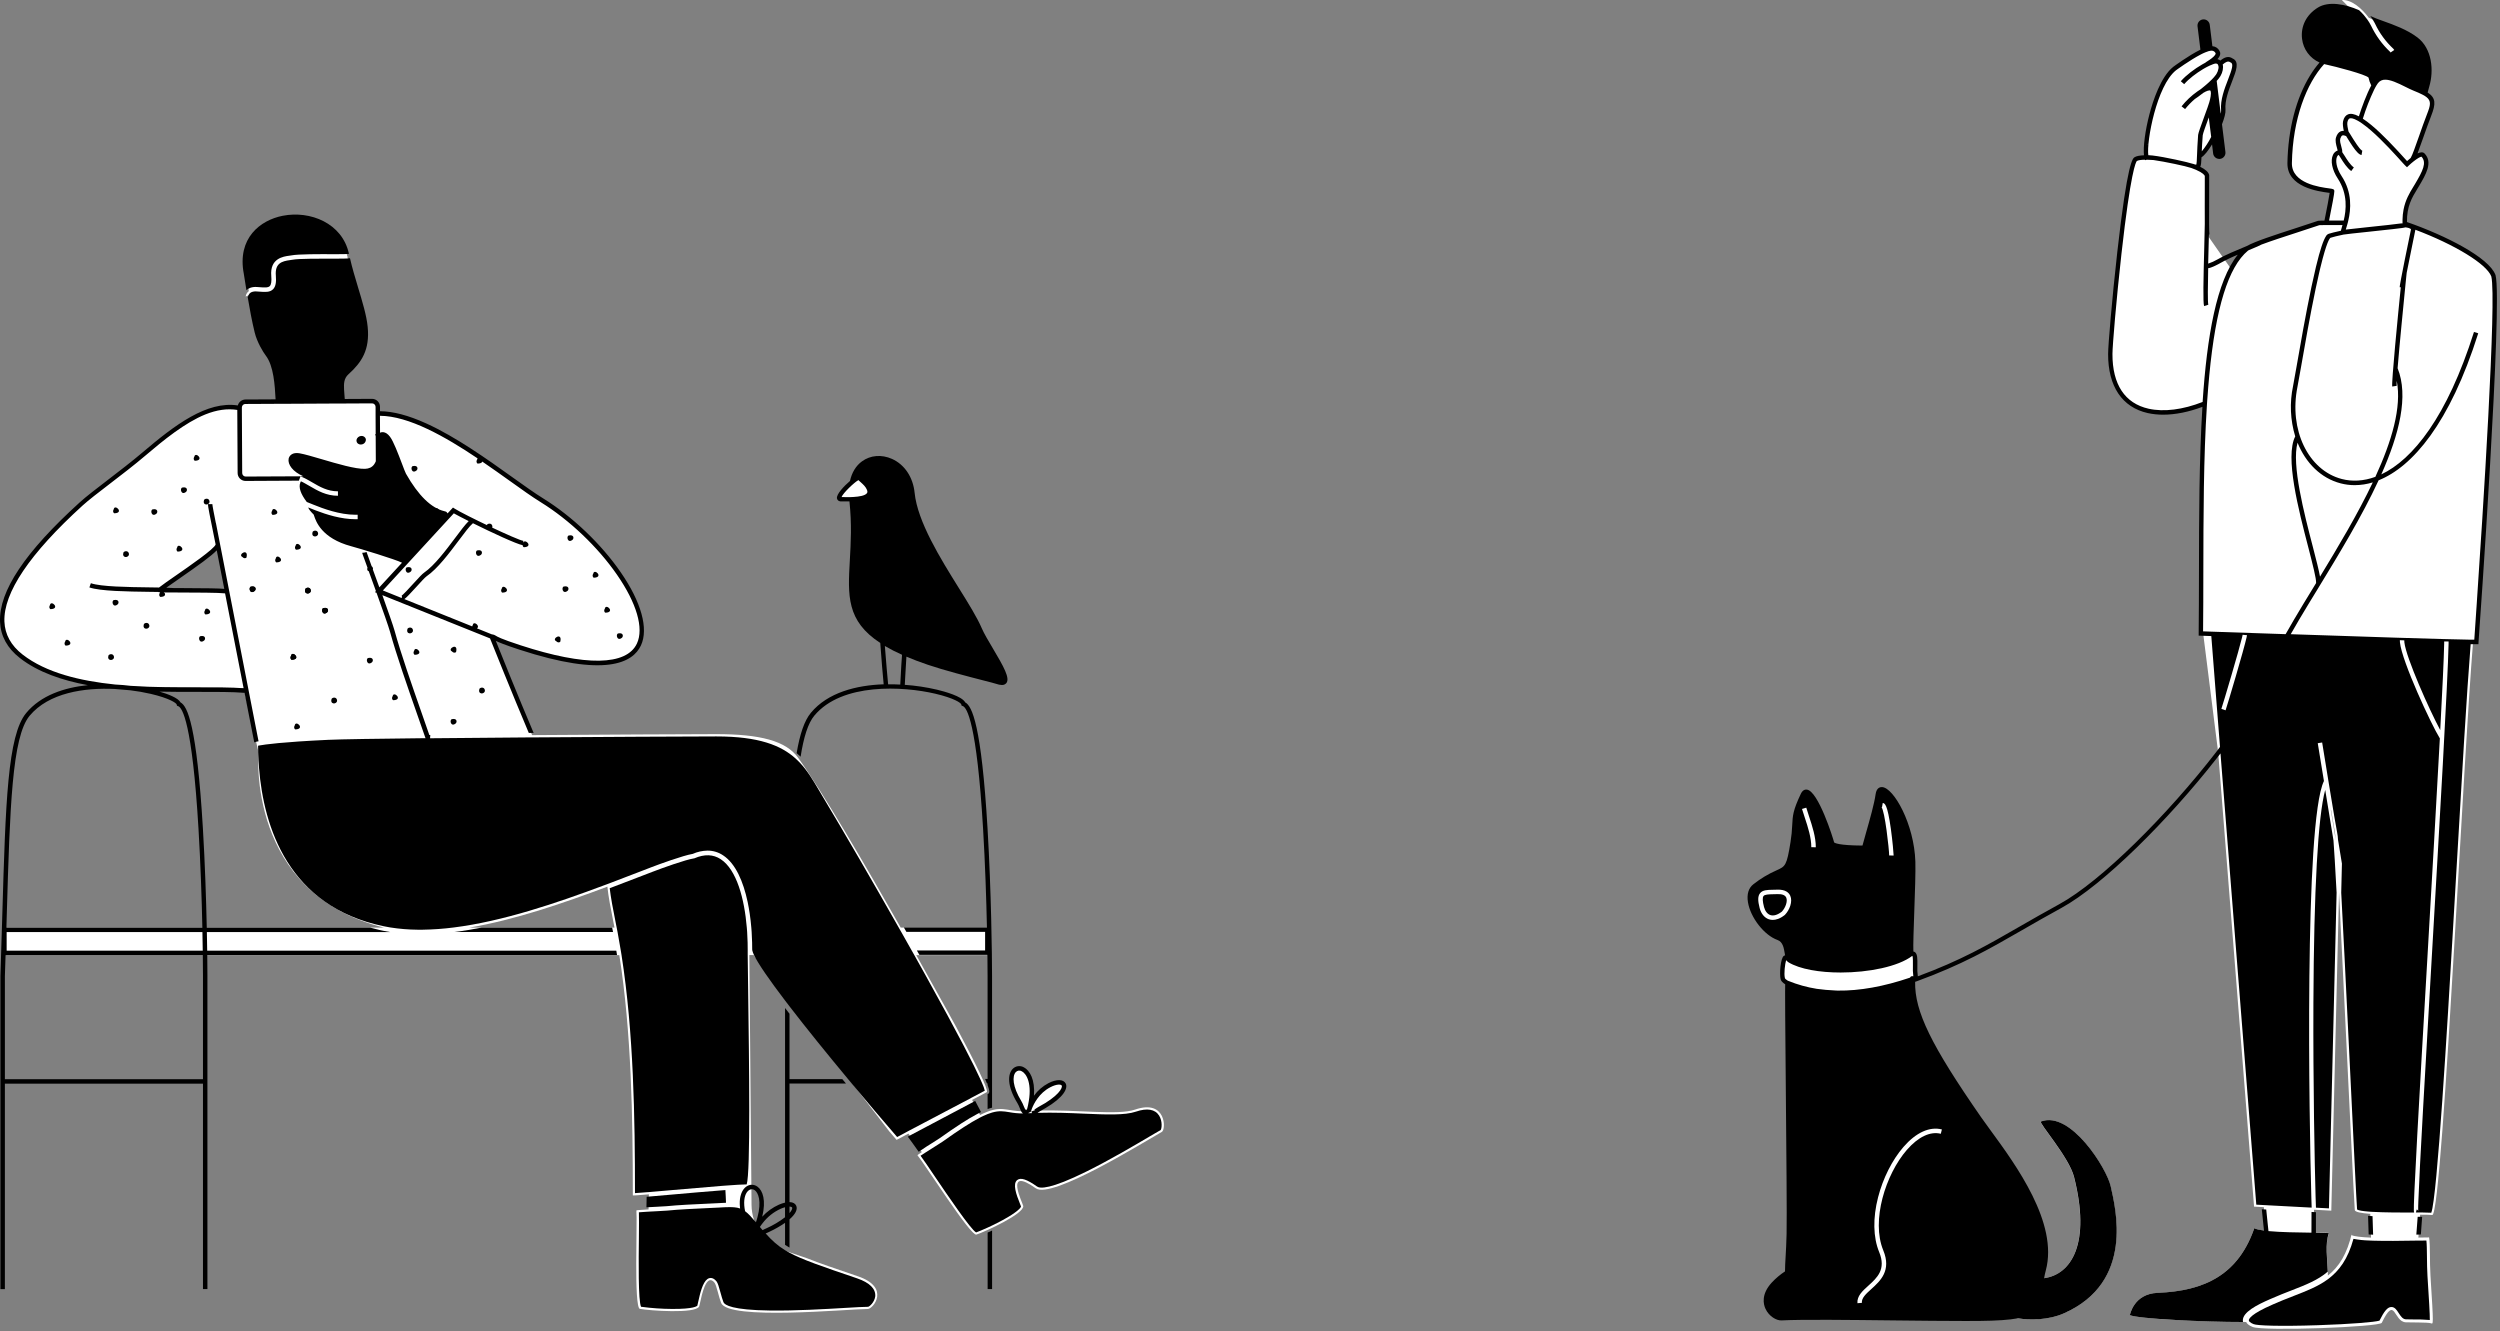 <svg width="355" height="189" viewBox="0 0 355 189" fill="none" xmlns="http://www.w3.org/2000/svg">
<rect x="0" y="0" width="355" height="189" fill="#808080" stroke="none"/>
<g clip-path="url(#clip0_924_10)">
<path d="M312.542 87.514C312.6 77.91 312.459 66.85 313.084 57.297C306.532 59.921 299.634 58.884 299.662 50.261C299.669 47.791 301.929 23.363 303.279 22.589C303.567 22.426 304.117 22.355 304.821 22.359C304.306 20.652 305.902 12.068 308.796 9.738C308.814 9.724 311.005 8.109 312.667 7.304L312.801 7.241L312.364 3.69C312.347 3.544 312.39 3.397 312.481 3.282C312.571 3.166 312.703 3.091 312.85 3.073C312.996 3.056 313.142 3.098 313.257 3.189C313.372 3.279 313.448 3.412 313.467 3.557L313.876 6.888C314.075 6.85 314.283 6.877 314.466 6.967C314.649 7.057 314.798 7.203 314.89 7.385C315.129 7.786 314.593 8.288 314.094 8.651L314.115 8.827C314.716 8.575 315.085 8.726 315.248 9.063C315.823 8.515 316.373 8.222 316.87 8.586C318.338 9.177 315.447 12.682 315.7 15.623C315.734 16.029 315.526 16.769 315.193 17.607L315.688 21.631C315.705 21.777 315.663 21.924 315.572 22.039C315.481 22.155 315.349 22.23 315.203 22.248C315.056 22.264 314.91 22.222 314.795 22.131C314.679 22.04 314.603 21.908 314.585 21.762L314.312 19.515C313.607 20.842 312.8 22.001 312.307 22.148V22.095C312.243 23.82 312.228 23.886 311.293 23.559H311.282C312.441 23.976 313.289 24.459 313.396 24.948C313.405 24.988 313.371 28.714 313.385 31.211C313.385 31.323 313.385 31.519 313.385 31.797C313.385 32.58 313.406 33.168 313.432 33.353L315.786 36.732C316.76 36.245 318.114 35.685 319.201 35.236C319.778 34.931 320.376 34.669 320.991 34.451C323.26 33.596 326.774 32.535 329.275 31.672C329.299 31.665 329.698 31.657 330.338 31.652C330.772 29.503 331.159 27.507 331.159 27.158C331.159 27.013 325.059 26.954 325.131 23.165C325.258 16.526 327.335 11.512 329.922 8.767C326.743 7.777 326.034 3.344 329.305 1.345C330.519 0.602 332.281 0.808 333.879 1.357L332.547 0.005C333.907 -0.089 335.421 1.221 336.364 2.523C337.972 3.312 340.909 3.94 343.06 5.557C345.014 7.011 345.322 9.935 344.649 12.2C344.582 12.424 344.485 12.801 344.36 13.272C345.594 13.991 345.578 14.689 344.928 16.347C344.076 18.509 342.984 21.978 342.613 22.523C342.59 22.574 342.562 22.622 342.528 22.666C343.09 22.22 343.806 21.748 344.057 22.006C345.079 23.054 344.26 24.51 343.208 26.284C342.403 27.64 341.382 28.989 341.476 31.746C347.2 33.71 353.2 36.841 354.062 39.148C355.09 43.059 351.647 91.161 351.647 91.161H351.176C350.484 99.694 349.548 116.605 348.594 132.812C347.391 153.288 346.163 172.635 345.375 172.534C345.098 172.499 344.473 172.487 343.657 172.485C343.587 173.421 343.502 174.646 343.41 175.736C344.074 175.722 344.608 175.713 344.93 175.713C345.114 176.769 345.001 179.213 345.126 181.154C345.589 188.383 345.532 188.018 345.192 187.904C344.717 187.751 342.269 187.806 341.618 187.769C339.833 187.67 340.161 183.84 338.211 187.838C337.921 188.43 321.411 189.072 319.852 188.422C319.336 188.207 319.057 187.968 318.954 187.72C313.546 187.755 303.668 187.289 302.447 186.743C302.447 186.743 302.952 183.725 306.384 183.589C313.034 183.321 317.955 181.046 320.237 174.031L320.112 174.414C320.42 174.568 321.025 174.696 321.809 174.781C321.702 173.751 321.564 172.51 321.465 171.417L320.076 171.343L314.985 106.889M331.646 119.058C331.638 118.944 331.628 118.844 331.619 118.749V118.726C331.619 118.683 331.609 118.643 331.607 118.606C331.607 118.57 331.599 118.54 331.595 118.51V118.492C331.595 118.464 331.595 118.438 331.584 118.416C331.584 118.394 331.584 118.377 331.574 118.363C331.565 118.35 331.574 118.354 331.574 118.351L331.567 118.317C331.565 118.309 331.565 118.301 331.567 118.292C331.565 118.288 331.565 118.283 331.567 118.279C331.567 118.269 331.567 118.26 331.56 118.248V118.223C331.56 118.211 331.56 118.198 331.56 118.184C331.56 118.17 331.56 118.164 331.56 118.154L331.55 118.104L331.541 118.064L331.531 118.007L331.521 117.959C331.521 117.937 331.513 117.914 331.51 117.891C331.507 117.868 331.51 117.857 331.499 117.839C331.489 117.82 331.499 117.789 331.487 117.763C331.474 117.737 331.479 117.721 331.474 117.698C331.47 117.675 331.463 117.642 331.459 117.613C331.455 117.584 331.459 117.574 331.447 117.554C331.438 117.534 331.438 117.487 331.43 117.453C331.425 117.419 331.422 117.406 331.419 117.382C331.416 117.357 331.403 117.3 331.395 117.256V117.212C331.374 117.087 331.351 116.954 331.328 116.813L331.314 116.735L331.291 116.597L331.276 116.511C331.276 116.463 331.26 116.417 331.25 116.369L331.239 116.293C331.229 116.234 331.217 116.176 331.207 116.115L331.198 116.055C331.189 116 331.178 115.943 331.169 115.884L331.151 115.777C331.142 115.728 331.134 115.677 331.125 115.623C331.118 115.569 331.114 115.555 331.108 115.521L331.081 115.354L331.063 115.249L331.034 115.084L330.975 114.984L330.942 114.786C330.942 114.762 330.932 114.737 330.929 114.714L330.902 114.547C330.855 114.271 330.807 113.986 330.76 113.698C330.749 113.636 330.74 113.576 330.729 113.516L330.713 113.42L330.682 113.233L330.657 113.079L330.631 112.917C330.618 112.849 330.607 112.782 330.597 112.714C330.597 112.693 330.597 112.673 330.586 112.651C330.574 112.581 330.563 112.512 330.551 112.442C330.551 112.399 330.536 112.356 330.53 112.311L330.502 112.148L330.475 111.982C330.465 111.918 330.455 111.854 330.444 111.79V111.765L330.402 111.513C330.392 111.454 330.384 111.396 330.373 111.335L330.356 111.227L330.33 111.073C330.33 111.031 330.314 110.988 330.307 110.945L331.67 119.27C331.67 119.206 331.659 119.146 331.655 119.088L331.646 119.058ZM330.567 181.125C332.125 179.888 333.296 178.099 333.994 174.99L333.907 175.379C334.302 175.58 335.362 175.688 336.684 175.742C336.652 174.724 336.603 173.478 336.579 172.367C335.306 172.274 334.407 172.112 334.378 171.825C334.258 170.624 333.356 151.108 332.598 135.987C332.579 135.605 332.559 135.215 332.541 134.846L332.531 134.672L332.508 134.2C332.508 134.128 332.508 134.057 332.497 133.986C332.49 133.852 332.483 133.719 332.477 133.587C332.477 133.537 332.477 133.488 332.47 133.432C332.46 133.25 332.451 133.069 332.441 132.89V132.864C332.433 132.674 332.423 132.486 332.412 132.299V132.257L332.389 131.794C332.389 131.729 332.389 131.664 332.378 131.6C332.378 131.445 332.363 131.302 332.355 131.155C332.355 131.115 332.355 131.076 332.355 131.038C332.348 130.883 332.339 130.719 332.331 130.562V130.5L332.302 129.964V129.923C332.294 129.755 332.285 129.586 332.277 129.42V129.376C332.258 129.024 332.241 128.678 332.223 128.339V128.268C332.194 127.743 332.167 127.234 332.142 126.741L331.046 171.913L328.586 171.783C328.586 172.739 328.586 173.965 328.573 175.025C329.499 175.038 330.262 175.05 330.725 175.078C330.08 176.859 330.56 179.181 330.561 181.117L330.567 181.125ZM304.821 22.359C305.099 22.359 305.402 22.375 305.718 22.399C305.423 22.345 305.121 22.331 304.821 22.359ZM315.809 36.752L316.829 38.214C317.459 37.005 318.185 36.031 319.018 35.341C319.047 35.321 319.082 35.299 319.118 35.277L315.809 36.752Z" fill="white"/>
<path d="M281.055 158.847C283.96 163.032 292.198 172.79 290.184 180.307C290.068 180.741 289.985 181.15 289.921 181.542C293.953 181.224 296.973 176.876 294.499 167.121C293.788 164.316 289.42 159.402 289.795 159.259C294.001 157.666 299.146 165.916 299.702 168.456C300.37 171.501 303.153 182.077 293.01 186.52C290.528 187.6 287.273 187.494 285.702 187.006C284.17 187.18 282.631 187.263 281.09 187.258C273.784 187.329 258.064 186.935 252.919 187.181C251.747 187.236 249.342 185.02 251.811 182.328C252.753 181.304 253.774 180.725 253.774 180.691C253.774 179.178 253.929 177.99 253.998 175.219C254.105 170.631 253.689 140.102 253.809 139.594C253.416 139.372 253.193 139.155 253.146 138.976C252.922 138.115 253.258 135.8 253.547 135.978C253.677 136.057 253.809 136.128 253.947 136.193C253.601 135.533 253.843 133.645 252.497 133.17C249.762 132.205 247.165 127.351 249.164 125.81C253.574 122.413 253.697 125.024 254.563 119.603C255.103 116.227 254.357 116.302 256.005 112.836C257.101 110.53 259.907 118.597 260.135 119.696C260.277 120.377 263.89 120.375 264.712 120.375C265.205 118.455 266.371 114.786 266.647 112.81C267.041 109.999 271.454 115.648 271.662 122.359C271.755 125.43 271.199 134.843 271.424 135.436L271.375 135.475L271.467 135.436C272.362 135.056 271.643 138.101 272.136 139.03C271.963 139.077 271.792 139.134 271.626 139.202C271.451 143.701 274.046 148.744 281.055 158.847ZM260.306 140.954C259.68 140.918 259.095 140.867 258.551 140.8C259.134 140.881 259.719 140.932 260.306 140.954Z" fill="white"/>
<path d="M343.437 175.31H343.397H343.119C343.186 174.461 343.254 173.557 343.311 172.79H343.946C343.897 173.435 343.841 174.18 343.791 174.919C343.782 175.045 343.772 175.17 343.761 175.294L343.437 175.31Z" fill="black"/>
<path d="M336.349 175.298C336.349 175.116 336.337 174.932 336.331 174.744C336.303 173.933 336.281 173.241 336.266 172.651L336.582 172.675L336.9 172.696C336.919 173.411 336.943 174.133 336.963 174.723C336.963 174.93 336.977 175.131 336.984 175.324L336.666 175.312L336.349 175.298Z" fill="black"/>
<path d="M328.878 171.491H328.865C328.851 171.144 328.832 170.602 328.812 169.892C328.682 165.328 328.454 153.827 328.503 142.402C328.575 126.281 329.153 115.924 330.18 112.163L331.353 119.335C331.448 120.57 331.598 123.055 331.797 126.755L330.709 171.589L328.878 171.491Z" fill="black"/>
<path d="M351.939 91.478H351.147H350.832C350.271 98.487 349.558 110.757 348.815 123.545C348.638 126.613 348.457 129.721 348.274 132.798C347.559 144.984 346.083 170.094 345.24 172.207C344.963 172.188 344.531 172.179 343.993 172.173H343.057L343.172 171.746C343.219 171.758 343.262 171.781 343.297 171.814C343.333 171.845 343.36 171.885 343.378 171.929C343.385 171.943 343.389 171.957 343.392 171.973C343.387 171.932 343.384 171.889 343.384 171.846C343.384 171.726 343.384 171.538 343.384 171.277C343.384 171.179 343.384 171.068 343.394 170.95C343.402 170.83 343.394 170.74 343.404 170.624C343.558 166.071 344.442 150.944 345.294 136.245C346.424 116.837 347.587 96.784 347.699 91.4C347.699 91.289 347.699 91.183 347.699 91.092H347.381H347.073C347.073 91.189 347.073 91.294 347.073 91.4C347.03 93.497 346.819 97.939 346.515 103.675C344.949 100.764 341.698 93.475 341.423 91.238C341.41 91.136 341.404 91.033 341.406 90.93L341.098 90.919L340.778 90.906C340.775 91.013 340.781 91.119 340.792 91.225C341.068 93.94 345.257 102.916 346.435 104.811L346.458 104.846C345.981 113.735 345.305 125.391 344.677 136.221C344.131 145.605 343.617 154.471 343.256 161.096C343.063 164.647 342.931 167.247 342.85 169.048C342.826 169.593 342.807 170.06 342.793 170.458C342.793 170.573 342.793 170.683 342.783 170.785C342.772 170.886 342.775 171.009 342.772 171.11C342.772 171.164 342.772 171.218 342.772 171.264C342.76 171.764 342.755 172.037 342.807 172.183H342.421C341 172.183 338.649 172.183 336.901 172.084L336.583 172.064L336.275 172.04C335.486 171.974 334.898 171.885 334.706 171.746C334.622 170.751 334.267 163.38 333.856 154.876C333.566 148.871 333.239 142.061 332.93 135.986C332.738 132.149 332.582 129.132 332.454 126.764L332.553 122.634L331.994 119.214C331.983 118.884 331.943 118.555 331.876 118.231C331.812 117.996 331.26 114.74 330.672 111.129L329.746 105.433L329.121 105.535C329.303 106.654 329.642 108.736 329.999 110.905C327.172 116.73 327.914 159.617 328.205 169.821C328.205 169.937 328.205 170.046 328.214 170.153C328.224 170.259 328.214 170.38 328.224 170.485C328.237 170.899 328.248 171.234 328.257 171.483L321.777 171.137L321.456 171.12L321.148 171.103L320.394 171.063L315.31 106.986L315.022 107.358L314.735 107.727C307.871 116.48 298.635 125.693 292.715 128.93C290.642 130.062 288.871 131.081 287.16 132.067C282.391 134.812 278.623 136.98 272.25 139.314L271.992 139.41V139.396L271.949 139.412C271.868 143.627 274.22 148.42 281.331 158.666C281.698 159.192 282.142 159.8 282.657 160.505C286.264 165.433 292.302 173.68 290.506 180.391C290.401 180.781 290.324 181.152 290.263 181.504C294.12 180.978 296.921 176.607 294.514 167.119C293.804 164.313 289.437 159.399 289.811 159.256C294.017 157.663 299.162 165.914 299.719 168.453C300.385 171.497 303.168 182.074 293.026 186.517C290.92 187.443 288.262 187.498 286.547 187.197C285.279 187.431 283.532 187.546 281.113 187.572C280.478 187.572 279.783 187.58 279.038 187.58C276.214 187.58 272.673 187.541 268.973 187.499C262.569 187.427 255.946 187.344 252.954 187.499C252.258 187.529 251.199 186.917 250.706 185.864C250.384 185.177 250.074 183.775 251.598 182.115C252.159 181.517 252.786 180.988 253.471 180.538C253.471 179.851 253.511 179.233 253.556 178.464C253.606 177.602 253.661 176.625 253.695 175.221C253.751 172.823 253.662 163.192 253.586 154.699C253.55 150.721 253.515 146.962 253.498 144.184C253.488 142.696 253.484 141.606 253.485 140.852C253.485 140.327 253.485 139.992 253.498 139.771C253.131 139.535 252.913 139.294 252.852 139.064C252.653 138.292 252.839 136.077 253.298 135.737C253.352 135.697 253.415 135.671 253.482 135.663C253.467 135.575 253.451 135.486 253.435 135.391C253.309 134.619 253.167 133.746 252.404 133.477C250.519 132.81 248.558 130.298 248.207 128.101C248.027 126.974 248.296 126.094 248.978 125.567C249.992 124.764 251.105 124.096 252.289 123.579C253.523 123.022 253.718 122.937 254.255 119.565C254.385 118.752 254.468 117.931 254.499 117.108C254.561 115.841 254.598 115.076 255.723 112.711C255.98 112.171 256.326 112.094 256.573 112.123C258.195 112.317 260.292 118.993 260.444 119.619C260.515 119.691 261.046 120.053 264.472 120.07C264.615 119.529 264.8 118.876 264.995 118.189C265.51 116.384 266.149 114.138 266.337 112.774C266.471 111.825 267.023 111.751 267.255 111.765C268.913 111.854 271.816 117.014 271.982 122.358C272.026 123.832 271.925 126.69 271.827 129.46C271.746 131.742 271.655 134.291 271.699 135.112C271.772 135.124 271.843 135.152 271.904 135.194C272.291 135.455 272.28 136.153 272.267 137.119C272.24 137.626 272.263 138.135 272.331 138.638C278.471 136.364 282.175 134.234 286.834 131.547C288.549 130.561 290.324 129.54 292.403 128.404C298.401 125.126 307.82 115.674 314.659 106.84L314.945 106.464L315.239 106.06L314.005 90.321L313.686 90.311L313.368 90.3L312.521 90.27L312.212 90.26V89.951C312.242 87.204 312.246 84.357 312.253 81.342C312.266 73.48 312.28 65.191 312.742 57.774C310.796 58.504 308.893 58.886 307.172 58.886C306.437 58.889 305.703 58.813 304.983 58.657C301.338 57.84 299.338 54.859 299.352 50.26C299.352 49.054 299.906 42.432 300.659 35.756C302.107 22.898 302.847 22.478 303.127 22.314C303.406 22.151 303.864 22.074 304.445 22.05C304.311 20.877 304.618 18.513 305.226 16.202C305.723 14.311 306.82 10.922 308.601 9.491C308.618 9.477 310.761 7.891 312.458 7.053L312.049 3.732C312.02 3.502 312.086 3.27 312.228 3.087C312.371 2.904 312.58 2.785 312.81 2.756C313.04 2.728 313.271 2.793 313.454 2.935C313.636 3.078 313.755 3.287 313.784 3.517L314.159 6.56C314.37 6.574 314.573 6.642 314.749 6.758C314.927 6.874 315.07 7.033 315.167 7.221C315.408 7.63 315.211 8.042 314.877 8.401C315.031 8.431 315.174 8.5 315.295 8.601C315.873 8.121 316.455 7.905 317.031 8.305C318.042 8.747 317.543 10.039 316.965 11.533C316.469 12.815 315.905 14.269 316.02 15.594C316.057 16.026 315.856 16.787 315.523 17.649L316.01 21.589C316.025 21.704 316.015 21.82 315.983 21.931C315.952 22.043 315.9 22.147 315.827 22.237C315.756 22.328 315.667 22.404 315.566 22.46C315.465 22.516 315.354 22.552 315.239 22.565C315.204 22.567 315.168 22.567 315.133 22.565C314.918 22.564 314.713 22.485 314.554 22.343C314.393 22.201 314.291 22.005 314.265 21.793L314.112 20.505C313.589 21.365 313.048 22.063 312.612 22.336C312.584 23.036 312.554 23.438 312.435 23.686C313.19 24.061 313.606 24.447 313.703 24.857C313.714 24.908 313.714 24.908 313.703 26.284C313.703 27.541 313.687 29.61 313.694 31.186C313.694 31.305 313.703 31.51 313.694 31.782C313.703 32.546 313.714 33.117 313.738 33.293L313.666 33.303C313.653 33.848 313.638 34.468 313.619 35.137C313.601 35.805 313.581 36.616 313.562 37.434C314.024 37.28 314.468 37.079 314.889 36.834C315.814 36.273 317.666 35.504 319.055 34.931C320.207 34.277 323.093 33.341 325.891 32.435C327.071 32.052 328.187 31.691 329.165 31.354C329.468 31.328 329.772 31.316 330.074 31.32C330.411 29.642 330.724 28.033 330.813 27.389L330.676 27.372C329.209 27.179 324.745 26.593 324.814 23.141C324.905 18.354 326.048 13.94 328.026 10.727C328.424 10.074 328.874 9.454 329.374 8.875C328.704 8.58 328.123 8.116 327.687 7.527C327.253 6.939 326.979 6.247 326.892 5.52C326.672 3.733 327.51 2.071 329.145 1.073C330.646 0.147 332.988 0.554 334.996 1.453C335.229 1.666 335.449 1.892 335.655 2.131C335.836 2.339 336.005 2.555 336.157 2.768C336.365 3.057 336.548 3.361 336.705 3.678C337.366 5.062 338.277 6.311 339.395 7.362L339.46 7.456L339.984 7.099C339.946 7.035 339.902 6.976 339.851 6.922C338.777 5.921 337.904 4.726 337.275 3.4C337.244 3.338 337.211 3.273 337.176 3.21C337.1 3.065 337.014 2.917 336.919 2.767C336.823 2.617 336.703 2.438 336.582 2.271C337.09 2.514 337.731 2.744 338.452 3.003C339.936 3.534 341.785 4.197 343.256 5.302C345.383 6.902 345.627 10.051 344.953 12.299C344.897 12.481 344.821 12.771 344.724 13.137C345.894 13.9 345.907 14.726 345.22 16.471C344.861 17.371 344.474 18.489 344.09 19.57C343.76 20.505 343.499 21.248 343.29 21.787C343.698 21.597 344.061 21.558 344.285 21.794C345.505 23.045 344.476 24.779 343.482 26.454C343.399 26.593 343.314 26.732 343.23 26.872C342.506 28.059 341.759 29.285 341.788 31.529C347.238 33.423 353.423 36.548 354.359 39.046L354.369 39.077C355.393 42.989 352.093 89.224 351.951 91.189L351.939 91.478ZM265.715 183.056C267.008 181.886 268.614 180.431 267.424 177.548C265.686 173.33 267.75 166.77 270.771 163.289C272.384 161.436 274.098 160.614 275.594 160.997L275.749 160.38C274.008 159.934 272.069 160.818 270.291 162.868C268.695 164.709 267.381 167.312 266.687 170.015C265.93 172.949 265.984 175.715 266.84 177.786C267.861 180.256 266.555 181.439 265.298 182.573C264.463 183.327 263.675 184.041 263.756 185.055L264.386 185.005C264.328 184.313 264.966 183.731 265.715 183.056ZM253.623 136.372C253.468 136.889 253.296 138.272 253.457 138.887C253.481 138.978 253.611 139.106 253.851 139.25L253.937 139.285C255.24 139.817 256.6 140.196 257.989 140.415C258.787 140.526 259.688 140.613 260.71 140.656L260.956 140.665C264.071 140.706 267.478 140.093 271.226 138.824C271.253 138.755 271.302 138.698 271.366 138.66C271.428 138.623 271.501 138.607 271.574 138.615C271.614 138.617 271.654 138.624 271.692 138.637C271.628 138.121 271.607 137.6 271.633 137.08C271.633 136.617 271.65 135.949 271.563 135.728L271.533 135.739C269.528 137.266 265.332 138.098 261.377 138.098C258.411 138.098 255.587 137.635 253.945 136.637C253.857 136.583 253.782 136.51 253.725 136.423L253.623 136.372ZM268.896 121.484C268.896 121.2 268.741 119.435 268.503 117.706C268.007 114.139 267.628 114.071 267.351 114.022L267.241 114.64C267.212 114.635 267.185 114.623 267.161 114.606C267.649 115.089 268.263 120.672 268.263 121.478L268.896 121.484ZM257.844 120.31C257.844 118.848 257.356 117.357 256.882 115.915C256.744 115.49 256.61 115.089 256.491 114.69L255.885 114.871C256.007 115.279 256.146 115.702 256.281 116.106C256.744 117.496 257.205 118.944 257.205 120.304L257.844 120.31ZM251.784 126.347C250.945 126.359 250.28 126.37 249.914 126.854C249.604 127.26 249.593 127.886 249.871 128.953C250.081 129.75 250.557 130.327 251.18 130.539C251.358 130.598 251.544 130.628 251.731 130.627C252.176 130.627 252.748 130.473 253.428 129.935L253.462 129.904C254.123 129.219 254.585 128.018 254.216 127.196C254.027 126.776 253.555 126.287 252.365 126.333C252.163 126.341 251.97 126.344 251.787 126.347H251.784ZM350.877 90.837H351.194H351.349C351.393 90.202 351.502 88.595 351.657 86.318C351.657 86.265 351.664 86.213 351.668 86.163C351.668 86.06 351.681 85.955 351.689 85.847C352.547 73.267 354.548 42.376 353.763 39.244C353.078 37.47 348.58 34.739 342.983 32.625C342.969 32.705 342.935 32.88 342.846 33.313C342.82 33.44 342.789 33.593 342.752 33.777C342.74 33.832 342.729 33.888 342.716 33.95C342.698 34.044 342.677 34.144 342.655 34.248C342.401 35.483 342.025 37.317 341.748 38.743C341.729 38.921 341.707 39.125 341.684 39.353C341.673 39.463 341.661 39.577 341.65 39.696C341.639 39.815 341.627 39.917 341.614 40.033C341.306 43.12 340.733 48.941 340.46 52.287C342.049 56.234 340.703 61.624 338.147 67.363C342.598 65.256 347.488 59.239 351.305 47.138L351.908 47.328C347.862 60.164 342.546 66.293 337.763 68.203C335.382 73.347 332.105 78.725 329.158 83.562C328.837 84.087 328.522 84.602 328.214 85.106L328.026 85.415L327.838 85.723C326.9 87.267 326.036 88.723 325.283 90.057C334.894 90.391 347.05 90.78 350.877 90.837ZM343.85 22.251C343.679 22.251 343.245 22.514 342.76 22.892C342.515 23.085 342.253 23.307 342.008 23.542L341.982 23.567L341.793 23.747L341.738 23.696L341.575 23.542L341.494 23.463L341.269 23.222L340.947 22.867C340.929 22.847 340.912 22.827 340.892 22.807L340.616 22.498C340.513 22.384 340.403 22.264 340.288 22.139C339 20.732 337.011 18.635 335.429 17.541C335.355 17.49 335.276 17.439 335.21 17.386L335.125 17.334C335.017 17.264 334.916 17.204 334.817 17.15C334.144 16.77 333.812 16.753 333.648 16.818C333.596 16.84 333.434 16.905 333.33 17.338C333.256 17.647 333.408 18.336 333.484 18.666C333.56 18.782 333.661 18.949 333.793 19.156C333.969 19.443 334.337 20.05 334.693 20.561C334.81 20.724 334.922 20.879 335.027 21.008C335.125 21.138 335.237 21.254 335.364 21.356C335.389 21.374 335.418 21.388 335.446 21.399L335.396 21.68L335.334 22.021C335.256 22.005 335.18 21.976 335.112 21.935C334.983 21.856 334.865 21.761 334.762 21.651C334.362 21.245 333.881 20.517 333.252 19.489L333.151 19.322C333.107 19.312 333.065 19.298 333.023 19.281C332.9 19.211 332.754 19.194 332.617 19.231C332.499 19.287 332.396 19.449 332.318 19.695C332.23 19.982 332.367 20.479 332.472 20.842C332.563 21.166 332.626 21.407 332.592 21.6C332.69 21.729 332.801 21.909 332.948 22.143C333.276 22.671 333.721 23.395 334.247 23.78L333.874 24.291C333.258 23.828 332.765 23.056 332.41 22.477C332.305 22.307 332.181 22.108 332.092 21.987C331.99 22.043 331.907 22.133 331.863 22.242C331.625 22.744 331.721 23.812 332.49 24.973C334.053 27.334 333.827 29.733 333.462 31.303C333.438 31.413 333.411 31.519 333.386 31.62C333.359 31.72 333.329 31.836 333.299 31.928C333.249 32.103 333.204 32.261 333.161 32.392C333.141 32.453 333.123 32.517 333.104 32.578V32.599C333.648 32.531 334.685 32.421 336.12 32.268C337.046 32.171 338.127 32.057 339.071 31.952C339.862 31.864 340.552 31.783 340.971 31.723L341.159 31.72V31.629C341.159 31.55 341.159 31.475 341.159 31.394C341.159 31.314 341.159 31.24 341.159 31.174C341.167 30.704 341.215 30.236 341.302 29.775C341.569 28.377 342.153 27.416 342.689 26.532L342.938 26.122C344.033 24.269 344.635 23.09 343.851 22.248L343.85 22.251ZM342.326 22.406L342.354 22.353C342.542 22.067 343.026 20.689 343.496 19.355C343.875 18.274 344.267 17.152 344.629 16.233C345.133 14.948 345.272 14.345 344.55 13.78C344.46 13.711 344.368 13.648 344.273 13.59C344.186 13.537 344.091 13.483 343.987 13.435C343.654 13.261 343.233 13.077 342.708 12.867C342.35 12.724 341.954 12.524 341.535 12.315C341.025 12.051 340.504 11.813 339.972 11.601C339.845 11.553 339.722 11.51 339.601 11.473C339.482 11.436 339.352 11.402 339.236 11.377C339.064 11.338 338.888 11.318 338.711 11.316C338.506 11.306 338.303 11.348 338.118 11.437C337.934 11.527 337.775 11.661 337.655 11.828C337.59 11.919 337.522 12.024 337.451 12.137C337.396 12.228 337.34 12.327 337.282 12.432C337.225 12.537 337.18 12.626 337.129 12.731C336.493 14.065 335.956 15.443 335.524 16.855L335.554 16.875C337.039 17.836 338.902 19.729 340.26 21.188C340.372 21.308 340.483 21.425 340.588 21.541L340.916 21.899L341.362 22.389L341.803 22.873C341.968 22.719 342.141 22.572 342.313 22.433C342.32 22.424 342.326 22.414 342.33 22.404L342.326 22.406ZM330.764 26.755C331.24 26.817 331.477 26.848 331.477 27.15C331.477 27.494 331.169 29.112 330.727 31.319C331.322 31.319 332.044 31.319 332.806 31.319C333.163 29.86 333.424 27.564 331.958 25.342C331.158 24.135 330.893 22.819 331.285 21.989C331.346 21.845 331.437 21.716 331.551 21.609C331.664 21.503 331.799 21.422 331.947 21.371C331.926 21.269 331.889 21.132 331.858 21.022C331.73 20.559 331.571 19.983 331.713 19.52C331.848 19.089 332.059 18.8 332.346 18.665C332.494 18.595 332.657 18.567 332.819 18.583C332.727 18.155 332.63 17.579 332.72 17.203C332.837 16.702 333.072 16.38 333.418 16.241C333.802 16.086 334.301 16.174 334.96 16.517C335.364 15.242 336.059 13.355 336.717 12.139C336.539 11.782 336.409 11.404 336.329 11.014C335.875 10.562 331.842 9.491 330.027 9.099C327.527 11.861 325.57 16.847 325.449 23.157C325.398 26.054 329.442 26.579 330.768 26.753L330.764 26.755ZM329.343 31.976C328.367 32.311 327.262 32.67 326.092 33.048C324.376 33.605 322.521 34.206 321.132 34.728C320.925 34.856 320.391 35.078 319.379 35.5L319.337 35.517C319.289 35.544 319.244 35.572 319.204 35.598C316.426 37.914 314.636 43.69 313.719 53.278C313.609 54.43 313.513 55.612 313.429 56.815C313.415 57.05 313.398 57.286 313.382 57.522C312.902 64.978 312.888 73.278 312.874 81.348C312.874 84.251 312.865 86.999 312.837 89.653L313.3 89.668L313.618 89.679L313.936 89.691C315.941 89.759 319.917 89.897 324.56 90.051C325.306 88.717 326.168 87.272 327.102 85.719L327.291 85.41C327.353 85.306 327.416 85.203 327.48 85.101C327.846 84.495 328.224 83.877 328.609 83.249L328.884 82.796C328.937 82.205 328.381 80.074 327.804 77.822C326.379 72.344 324.438 64.874 325.923 61.969C325.219 59.65 325.113 57.191 325.614 54.82C325.702 54.383 325.871 53.423 326.104 52.094C326.623 49.109 327.412 44.599 328.232 40.71C328.462 39.63 328.67 38.703 328.86 37.914C329.17 36.611 329.438 35.674 329.661 34.999C329.914 34.227 330.124 33.8 330.279 33.553C330.323 33.467 330.382 33.39 330.456 33.328C330.53 33.265 330.615 33.218 330.707 33.188C330.963 33.103 331.581 32.947 332.404 32.765C332.43 32.631 332.48 32.466 332.546 32.25C332.572 32.162 332.602 32.066 332.632 31.962H330.594H330.271H329.948C329.647 31.964 329.432 31.969 329.348 31.975L329.343 31.976ZM340.324 54.789L339.697 54.887C339.585 54.172 340.484 45.033 340.91 40.794L340.755 40.783C340.755 40.683 340.792 40.485 340.839 40.21C340.856 40.11 340.876 40 340.897 39.88L340.957 39.546C341.214 38.177 341.67 35.938 342.106 33.818C342.133 33.689 342.158 33.564 342.182 33.443C342.217 33.289 342.248 33.134 342.273 33.003C342.313 32.805 342.344 32.653 342.36 32.572V32.551C342.36 32.537 342.34 32.518 342.302 32.492C342.14 32.397 341.96 32.336 341.773 32.313C341.705 32.302 341.634 32.291 341.559 32.284C341.501 32.302 341.443 32.317 341.383 32.328C341.288 32.347 341.178 32.362 341.056 32.381C340.762 32.423 340.348 32.474 339.787 32.535C338.756 32.656 337.39 32.799 336.187 32.926C334.644 33.088 333.059 33.256 332.845 33.303C332.835 33.303 332.825 33.303 332.815 33.303C331.953 33.485 331.271 33.651 330.928 33.766C330.801 33.84 330.375 34.374 329.515 37.917C329.475 38.072 329.437 38.245 329.394 38.419C329.363 38.549 329.333 38.682 329.302 38.818C329.147 39.455 328.993 40.172 328.826 40.979C328.019 44.822 327.245 49.251 326.734 52.182C326.501 53.517 326.332 54.481 326.24 54.927C325.006 61.033 327.767 66.784 332.543 68.021C333.992 68.396 335.608 68.33 337.302 67.712C339.638 62.63 341.058 57.822 340.342 54.085C340.319 54.319 340.314 54.554 340.324 54.789ZM334.37 68.892C333.699 68.892 333.032 68.808 332.383 68.64C329.573 67.913 327.412 65.742 326.253 62.864C325.384 65.964 327.192 72.917 328.423 77.649C328.934 79.622 329.286 80.994 329.441 81.888C332.046 77.604 334.815 72.963 336.937 68.499C336.105 68.755 335.24 68.887 334.37 68.892ZM315.434 100.658L316.032 100.865C316.3 100.093 318.627 92.263 319.018 90.493C319.048 90.355 319.066 90.253 319.073 90.196L318.757 90.167L318.449 90.139C318.449 90.139 318.449 90.151 318.449 90.156C318.449 90.218 318.419 90.324 318.385 90.465C317.96 92.254 315.712 99.853 315.434 100.658ZM312.977 16.636C313.151 16.173 313.325 15.69 313.469 15.276C313.562 15.006 313.642 14.766 313.701 14.572C313.701 14.549 313.717 14.522 313.723 14.499C313.802 14.235 313.865 13.966 313.91 13.693C314.027 12.982 313.863 12.858 313.853 12.852C313.839 12.844 313.822 12.838 313.807 12.836C313.787 12.835 313.768 12.835 313.748 12.836C313.662 12.84 313.575 12.857 313.493 12.886C313.386 12.919 313.284 12.961 313.185 13.011C313.088 13.059 312.979 13.119 312.854 13.195L312.797 13.239L312.807 13.256L312.703 13.312C312.482 13.483 312.289 13.621 312.144 13.732C311.988 13.852 311.824 13.964 311.657 14.068C311.155 14.499 310.695 14.974 310.282 15.489L309.782 15.101C310.424 14.298 311.175 13.588 312.015 12.994C312.191 12.866 312.361 12.752 312.517 12.656C312.7 12.512 312.891 12.356 313.084 12.193C313.182 12.112 313.277 12.03 313.372 11.947C313.469 11.864 313.565 11.776 313.659 11.691C313.814 11.55 313.959 11.41 314.095 11.272C314.196 11.171 314.291 11.069 314.377 10.971C314.474 10.861 314.566 10.745 314.653 10.626C314.688 10.576 314.721 10.528 314.748 10.48C314.882 10.262 314.972 10.02 315.014 9.767C315.042 9.657 315.046 9.543 315.029 9.431C315.011 9.319 314.971 9.212 314.91 9.116C314.884 9.086 314.85 9.063 314.813 9.049C314.698 9.01 314.573 9.01 314.458 9.049C314.383 9.068 314.309 9.092 314.238 9.122L314.153 9.159L313.998 9.224L313.845 9.285L313.76 9.321C313.642 9.375 313.517 9.437 313.383 9.506C313.288 9.557 313.187 9.611 313.085 9.67C312.983 9.728 312.889 9.782 312.788 9.843C311.874 10.394 310.82 11.178 310.154 11.952L309.674 11.538C310.418 10.676 311.647 9.762 312.703 9.156C312.804 9.099 312.903 9.043 313.003 8.99L313.135 8.919C313.185 8.872 313.239 8.831 313.297 8.796L313.337 8.77C313.491 8.674 313.628 8.586 313.747 8.503C313.868 8.419 313.956 8.356 314.041 8.291C314.157 8.198 314.254 8.118 314.329 8.046C314.68 7.709 314.622 7.572 314.61 7.55C314.572 7.471 314.519 7.401 314.453 7.344C314.387 7.287 314.311 7.244 314.227 7.218C314.122 7.194 314.012 7.189 313.906 7.204C313.802 7.218 313.699 7.24 313.598 7.271C313.44 7.318 313.285 7.375 313.135 7.442C313.04 7.482 312.94 7.527 312.827 7.578L312.788 7.596C312.702 7.638 312.614 7.681 312.526 7.728C310.935 8.549 308.991 9.982 308.977 9.991C306.255 12.177 304.792 20.051 305.058 22.034C305.213 22.034 305.42 22.054 305.649 22.08C307.367 22.277 310.708 23.037 311.357 23.255H311.384C311.539 23.316 311.699 23.362 311.863 23.392C311.934 23.238 311.955 22.665 311.979 22.003C312.005 21.34 312.037 20.397 312.134 19.151C312.175 18.847 312.48 17.998 312.977 16.636ZM315.394 15.648C315.269 14.177 315.884 12.585 316.38 11.305C316.916 9.915 317.21 9.057 316.763 8.876L316.726 8.862L316.693 8.838C316.407 8.628 316.052 8.78 315.627 9.157C315.745 9.631 315.627 10.253 315.3 10.808C315.147 11.052 314.97 11.281 314.771 11.492L315.343 16.143C315.383 15.982 315.4 15.815 315.394 15.648ZM313.988 19.454L313.646 16.674C313.623 16.736 313.601 16.798 313.578 16.86C313.236 17.8 312.807 18.97 312.788 19.213C312.715 20.139 312.676 20.893 312.652 21.495C313.169 20.866 313.615 20.181 313.981 19.454H313.988ZM315.234 37.385C315.1 37.465 314.014 38.056 313.564 38.083C313.511 40.5 313.48 42.943 313.581 43.27L312.979 43.466C312.814 42.954 312.885 39.687 313.004 35.129C313.04 33.757 313.071 32.523 313.08 31.797C313.065 30.389 313.08 28.29 313.08 26.29C313.08 25.673 313.08 25.126 313.08 24.987C313.038 24.87 312.832 24.549 311.823 24.109C311.633 24.025 311.427 23.945 311.207 23.868L311.178 23.857C310.434 23.596 307.377 22.946 305.799 22.727C305.457 22.699 305.136 22.682 304.844 22.679L304.595 22.748L304.574 22.679C304.047 22.688 303.648 22.745 303.435 22.86C303.291 23.005 302.562 24.32 301.248 36.032C300.513 42.606 299.972 49.095 299.969 50.261C299.954 54.593 301.732 57.283 305.106 58.038C307.282 58.524 309.978 58.174 312.771 57.079C313.388 47.752 314.755 39.897 317.767 36.167C316.897 36.521 316.049 36.928 315.227 37.385H315.234Z" fill="black"/>
<path d="M306.388 183.584C313.039 183.317 317.958 181.044 320.24 174.028L320.115 174.412C320.378 174.549 320.862 174.656 321.486 174.74C321.459 174.487 321.432 174.223 321.403 173.957C321.309 173.073 321.236 172.334 321.177 171.716L321.486 171.733L321.806 171.75C321.879 172.502 321.961 173.27 322.025 173.891C322.059 174.215 322.092 174.524 322.123 174.816C323.87 174.984 326.316 175.014 328.225 175.04C328.225 174.086 328.233 173.003 328.236 172.097L328.553 172.114L328.861 172.131C328.861 172.739 328.861 173.428 328.861 174.102C328.861 174.424 328.861 174.743 328.861 175.048C329.634 175.059 330.287 175.072 330.696 175.096C330.136 176.701 330.477 178.758 330.542 180.573C329.154 181.775 327.411 182.452 325.389 183.238C324.479 183.592 323.537 183.957 322.535 184.402L322.357 184.478C320.435 185.315 318.471 186.331 318.482 187.501C318.482 187.576 318.491 187.651 318.508 187.724C313.021 187.734 303.63 187.276 302.443 186.748C302.45 186.741 302.957 183.722 306.388 183.584Z" fill="black"/>
<path d="M344.628 178.469C344.638 179.377 344.645 180.322 344.7 181.18C344.91 184.448 345.048 186.657 345.034 187.441C344.24 187.373 343.445 187.346 342.648 187.36C342.211 187.36 341.832 187.36 341.636 187.344C341.203 187.322 340.934 186.954 340.602 186.436C340.328 186.009 340.043 185.57 339.539 185.597C339.033 185.625 338.566 186.154 337.884 187.532C337.238 187.735 333.893 188.024 329.1 188.181C323.545 188.363 320.501 188.231 320.016 188.027C319.818 187.954 319.633 187.85 319.468 187.718C319.431 187.691 319.402 187.659 319.377 187.62C319.355 187.582 319.339 187.539 319.332 187.494C319.332 187.262 319.654 186.58 322.7 185.254L322.883 185.173C323.301 184.988 323.708 184.818 324.109 184.654L324.264 184.592C324.752 184.394 325.231 184.207 325.701 184.025C327.52 183.317 329.171 182.678 330.563 181.649C332.155 180.472 333.408 178.788 334.192 175.915C334.912 176.053 335.642 176.132 336.376 176.152L336.684 176.166L337.003 176.178C338.712 176.233 340.859 176.208 343.046 176.168H343.364H343.407H343.682L344.548 176.152C344.611 176.721 344.618 177.575 344.628 178.469Z" fill="black"/>
<path d="M253.644 127.456C253.884 127.993 253.512 128.932 253.026 129.449C252.41 129.924 251.845 130.093 251.388 129.938C250.97 129.798 250.644 129.379 250.489 128.793C250.276 127.981 250.254 127.457 250.421 127.236C250.587 127.016 251.129 126.991 251.797 126.98C251.985 126.98 252.184 126.98 252.393 126.966C253.065 126.94 253.486 127.105 253.644 127.456Z" fill="black"/>
<path d="M24.381 86.937L24.691 86.955L24.381 86.937Z" fill="white"/>
<path d="M161.195 157.556C158.67 158.419 152.99 157.519 147.229 157.71C147.338 157.626 147.455 157.551 147.577 157.485C152.514 154.861 151.547 152.8 149.025 154.089C147.206 155.014 146.411 156.8 146.191 157.426C146.216 157.323 146.251 157.181 146.292 156.994C147.861 149.692 140.987 150.354 144.75 156.502C145.049 156.991 145.171 157.549 145.367 157.792C142.715 157.829 142.256 156.776 139.169 158.329C138.861 157.798 138.463 156.999 138.038 156.189L140.143 155.077C140.337 154.667 138.56 151.034 135.815 145.894C135.815 145.894 133.422 141.518 130.107 135.626H140.197V131.718H127.901C122.912 122.918 116.779 112.407 113.323 107.59C111.615 105.208 107.953 104.237 101.629 104.247C96.592 104.258 86.09 104.311 75.556 104.388C72.933 98.212 69.98 90.817 69.818 90.411L70.261 90.588V90.568C70.516 90.722 71.139 91.061 73.81 91.933C101.806 101.089 90.579 79.474 76.972 71.052C71.765 67.829 61 58.486 53.639 58.723V57.758C53.638 57.544 53.551 57.338 53.398 57.187C53.246 57.036 53.039 56.952 52.825 56.952L48.641 56.974C48.633 56.4 48.547 55.853 48.528 55.306C48.502 54.535 48.465 53.627 49.264 52.907C51.098 51.255 52.195 49.532 51.887 46.438C51.609 43.684 50.023 39.779 49.316 36.421L49.435 36.375L49.309 36.384C49.296 36.329 49.282 36.272 49.272 36.218C47.642 28.103 33.072 29.165 34.938 38.842C34.976 39.038 35.12 40.023 35.334 41.337C35.212 41.43 35.109 41.546 35.031 41.678C34.954 41.811 34.903 41.957 34.882 42.109L35.427 41.895C35.7 43.531 36.065 45.533 36.465 47.162C36.783 48.461 37.636 49.858 37.977 50.301C39.261 51.969 39.342 55.164 39.447 57.023L34.834 57.047C34.62 57.048 34.414 57.135 34.263 57.288C34.112 57.441 34.028 57.647 34.029 57.862V57.947C29.6 57.063 25.024 60.571 20.439 64.473C17.401 67.057 13.272 69.971 11.529 71.558C4.411 78.042 -4.139 87.629 3.044 93.201C6.396 95.802 11.16 96.975 16.116 97.502C23.79 97.588 34.611 97.731 34.611 97.731L36.707 106.812C36.707 106.812 34.91 126.894 54.523 131.718H0.91V135.628H87.944C89.659 146.556 89.861 158.598 89.861 169.749C89.861 169.779 90.761 169.713 92.142 169.594C92.116 170.289 92.094 171.066 92.096 171.738C91.17 171.79 90.362 171.842 90.367 171.883C90.521 173.395 89.989 185.7 90.863 185.861C92.252 186.115 98.716 186.573 99.275 185.537C99.387 185.328 99.787 182.492 100.586 181.893C100.836 181.704 101.126 181.738 101.459 182.138C101.743 182.482 102.058 184.16 102.407 185.021C103.417 187.526 120.287 185.888 123.225 185.877C123.982 185.877 126.488 182.816 121.819 181.231C118.579 180.128 116.31 179.357 114.622 178.682L111.395 177.585C110.039 177.124 108.861 176.252 108.023 175.089C107.185 173.927 106.729 172.534 106.718 171.1L106.41 135.62H107.019L126.272 160.649C126.934 161.42 127.316 161.864 127.316 161.864L128.995 160.975C129.649 161.834 130.368 162.865 130.899 163.6C130.517 163.849 130.257 164.029 130.281 164.049C131.27 165.222 137.841 175.575 138.642 175.312C139.919 174.896 145.43 172.357 145.302 171.252C145.259 170.901 142.509 165.479 147.09 168.743C149.339 170.346 162.599 162.064 164.986 160.727C165.595 160.396 165.619 156.043 161.195 157.556ZM32.016 83.951H31.98H31.935H31.881H31.844C31.706 83.94 31.536 83.929 31.334 83.918H31.153C30.552 83.894 29.754 83.878 28.885 83.869H28.807H28.222H27.947H27.097H26.411H25.997H25.357H24.414H23.608H23.353C23.146 83.869 22.978 83.869 22.859 83.86C22.717 83.86 22.642 83.849 22.651 83.841L22.691 83.807C23.331 83.82 23.905 83.835 24.379 83.86L22.745 83.764C24.218 82.571 30.922 78.325 30.936 77.388L32.239 84.062C32.174 84.009 32.097 83.971 32.016 83.951ZM86.247 125.906C86.391 127.275 86.71 128.993 87.15 131.177C87.187 131.356 87.221 131.538 87.256 131.718H66.654C73.075 130.628 79.896 128.292 86.247 125.906ZM146.654 157.733H146.743H146.654Z" fill="white"/>
<path d="M128.144 97.537L128.452 92.795C129.452 93.232 130.575 93.665 131.846 94.099C135.191 95.24 140.949 96.594 141.597 96.82C144.851 97.954 140.239 91.972 139.111 89.342C137.215 84.919 130.185 76.326 129.555 70.028C128.98 64.278 122.036 63.266 120.984 68.472C119.904 69.387 118.562 70.905 119.453 70.905C119.762 70.905 120.314 70.923 120.908 70.905C120.908 70.926 120.908 70.947 120.908 70.967C122.071 81.156 118.182 86.583 125.299 91.147C125.453 93.574 125.822 97.493 125.822 97.493L125.348 91.178C126.334 91.792 127.366 92.33 128.434 92.787C128.306 94.338 128.258 95.614 128.162 97.289L128.144 97.537Z" fill="white"/>
<path d="M140.244 183.044H140.877V174.734C140.658 174.838 140.446 174.933 140.244 175.024V183.044Z" fill="black"/>
<path d="M68.374 131.718C67.798 131.833 67.226 131.938 66.657 132.035C65.937 132.156 65.221 132.259 64.508 132.344H87.051C87.031 132.237 87.009 132.132 86.989 132.035C86.969 131.938 86.948 131.823 86.926 131.718H68.374Z" fill="black"/>
<path d="M103.006 168.99L102.686 169.014L102.378 169.04C100.32 169.193 97.779 169.424 95.528 169.62L92.442 169.888L92.134 169.915L91.825 169.941C91.808 170.435 91.794 170.953 91.793 171.44L92.101 171.422L92.41 171.405L93.218 171.363C93.877 171.329 94.499 171.298 94.664 171.279C96.244 171.115 98.694 171.002 100.483 170.921C101.164 170.892 101.752 170.863 102.126 170.842L102.46 170.822L102.776 170.808L103.085 170.795C103.085 170.738 103.085 170.683 103.085 170.622C103.075 170.396 103.065 170.143 103.054 169.863C103.037 169.544 103.023 169.256 103.006 168.99Z" fill="black"/>
<path d="M132.329 162.333C132.846 162.007 133.333 161.7 133.457 161.612C135.802 159.939 137.468 158.869 138.745 158.2L139.026 158.055C139.123 158.005 139.217 157.96 139.31 157.916C139.131 157.586 138.924 157.188 138.711 156.778L138.475 156.324L138.196 156.478L137.915 156.633L129.476 161.1L129.192 161.255L128.91 161.41C129.373 162.017 129.836 162.688 130.249 163.262L130.454 163.55C130.53 163.501 130.609 163.441 130.718 163.377L130.985 163.204C131.312 162.972 131.749 162.691 132.329 162.333Z" fill="black"/>
<path d="M92.148 169.276L92.456 169.25L95.46 168.99C97.711 168.793 100.243 168.572 102.315 168.41L102.623 168.386L102.944 168.362C104.351 168.255 105.474 168.186 106.03 168.184C106.583 166.518 106.377 150.98 106.238 140.619C106.215 138.841 106.191 137.159 106.173 135.628C106.173 135.521 106.173 135.415 106.173 135.311C106.173 135.208 106.173 135.1 106.173 135.002V134.848C106.173 134.506 106.169 134.174 106.162 133.851C106.15 133.358 106.128 132.859 106.096 132.359L106.073 132.05C106.073 131.945 106.057 131.839 106.048 131.734C105.704 127.61 104.609 123.505 102.345 122.007C101.285 121.308 100.031 121.265 98.609 121.877L98.572 121.893H98.531C97.359 122.072 94.101 123.239 92.708 123.777L91.387 124.284C89.83 124.887 88.221 125.507 86.578 126.126C86.733 127.431 87.032 129.06 87.451 131.124C87.493 131.325 87.532 131.527 87.57 131.729C87.592 131.834 87.612 131.939 87.633 132.046L87.694 132.355C87.86 133.227 88.013 134.108 88.156 134.998L88.207 135.307L88.258 135.623C89.989 146.677 90.165 158.74 90.168 169.424C90.5 169.405 91.094 169.36 91.833 169.297L92.148 169.276Z" fill="black"/>
<path d="M137.621 156.06L137.902 155.905L138.18 155.759L139.841 154.879C139.752 154.534 139.632 154.197 139.482 153.872C139.405 153.691 139.314 153.482 139.204 153.239C138.311 151.27 136.227 147.137 131.424 138.484C130.906 137.548 130.372 136.591 129.829 135.621L129.651 135.305L129.474 134.996C128.984 134.123 128.488 133.242 127.985 132.353L127.806 132.044L127.627 131.728C123.895 125.137 119.923 118.285 116.76 113.008C116.596 112.733 116.435 112.46 116.276 112.188C115.446 110.78 114.654 109.438 113.562 108.283C113.383 108.093 113.193 107.908 112.996 107.729C110.911 105.838 107.75 104.573 101.733 104.573H101.65C96.585 104.584 86.366 104.635 76.054 104.709H75.71H75.366C70.409 104.745 65.456 104.788 61.072 104.834L61.09 104.525L61.1 104.371H60.962L60.911 104.217C60.603 103.303 60.249 102.313 59.885 101.271C58.497 97.3 56.919 92.799 56.028 89.554C55.834 88.848 55.09 86.736 54.293 84.513L69.585 90.653C70.035 91.782 72.67 98.359 75.088 104.075H75.432H75.776C73.599 98.953 71.219 93.035 70.406 91.005C70.825 91.214 71.689 91.573 73.726 92.24C85.937 96.234 89.868 94.122 91.016 91.647C92.115 89.278 91.064 85.487 88.131 81.246C85.369 77.24 81.257 73.329 77.144 70.781C75.947 70.042 74.471 68.987 72.761 67.766C69.19 65.214 64.747 62.04 60.523 60.125C57.999 58.98 55.82 58.404 53.96 58.393V57.757C53.958 57.459 53.838 57.174 53.627 56.964C53.416 56.754 53.131 56.636 52.833 56.636L48.956 56.656C48.944 56.44 48.925 56.23 48.907 56.025C48.884 55.773 48.862 55.535 48.855 55.296V55.28C48.828 54.533 48.801 53.76 49.485 53.142C51.36 51.456 52.539 49.665 52.209 46.406C52.054 44.797 51.46 42.855 50.84 40.797C50.425 39.418 49.998 37.998 49.698 36.667C49.609 36.678 49.504 36.688 49.39 36.698C49.294 36.698 49.188 36.71 49.069 36.715C48.777 36.726 48.413 36.73 47.958 36.728H47.255C45.679 36.728 42.4 36.709 41.532 36.883C41.432 36.903 41.318 36.919 41.185 36.935C40.036 37.09 39.025 37.372 39.17 39.131C39.255 40.11 39.133 40.707 38.776 41.07C38.325 41.533 37.634 41.473 36.833 41.413C36.702 41.404 36.568 41.393 36.429 41.385C36.179 41.361 35.928 41.399 35.696 41.495C35.587 41.546 35.489 41.619 35.411 41.711C35.304 41.841 35.233 41.997 35.207 42.163L35.165 42.156C35.435 43.757 35.783 45.669 36.171 47.236C36.503 48.586 37.372 50.016 37.742 50.493C38.877 51.969 39.025 54.779 39.13 56.638C39.13 56.662 39.13 56.684 39.13 56.707L34.851 56.729C34.603 56.731 34.364 56.815 34.169 56.968C33.973 57.12 33.834 57.332 33.771 57.572C29.386 56.911 24.864 60.307 20.255 64.231C18.733 65.524 16.91 66.923 15.301 68.157C13.645 69.427 12.215 70.524 11.337 71.323C3.534 78.402 -0.163 83.951 0.005 88.293C0.086 90.32 1.038 92.055 2.836 93.451C5.405 95.447 8.799 96.611 12.471 97.292C9.108 97.635 5.797 98.742 3.722 101.243C1.078 104.42 0.791 114.005 0.328 129.884C0.248 132.653 0.163 135.513 0.059 138.592V183.057H0.692V153.879H28.822V183.044H29.454V138.58C29.454 137.919 29.454 136.903 29.431 135.621H87.618C87.603 135.515 87.585 135.41 87.567 135.305C87.55 135.2 87.535 135.094 87.518 134.996H29.422C29.411 134.195 29.395 133.309 29.375 132.353H55.416C55.069 132.297 54.725 132.236 54.385 132.165C54.188 132.123 53.993 132.081 53.801 132.037C53.382 131.939 52.971 131.833 52.566 131.72H29.361C29.274 127.706 29.108 122.619 28.814 117.67C27.941 102.98 26.615 100.263 25.64 99.745C25.288 99.091 23.826 98.55 22.654 98.211C24.563 98.254 26.413 98.251 28.127 98.248C30.713 98.248 32.962 98.239 34.726 98.384L36.106 105.419L36.261 105.364C36.308 105.348 36.357 105.335 36.406 105.325C36.477 105.308 36.577 105.287 36.714 105.26L35.38 98.436L31.363 77.862C31.349 77.738 31.281 77.399 30.989 75.952L30.651 74.224V74.281C30.401 73.035 30.156 71.776 30.155 71.583H29.522C29.522 71.891 29.861 73.59 30.34 75.935C30.441 76.431 30.543 76.935 30.619 77.314C30.454 77.931 26.904 80.383 24.992 81.708C23.957 82.426 23.048 83.054 22.581 83.428L21.192 83.406C18.139 83.366 14.339 83.315 12.902 82.816L12.693 83.415C14.228 83.946 18.085 83.999 21.179 84.04C21.631 84.04 22.062 84.051 22.47 84.059C22.587 84.116 22.832 84.119 23.457 84.126C23.96 84.126 24.658 84.133 25.443 84.136C27.615 84.136 31.151 84.155 31.961 84.258L34.593 97.729C32.833 97.596 30.634 97.601 28.113 97.605C25.198 97.605 21.887 97.615 18.564 97.389C17.855 97.303 17.11 97.235 16.343 97.201C11.363 96.69 6.55 95.538 3.214 92.949C1.57 91.674 0.7 90.097 0.627 88.265C0.473 84.181 4.2 78.638 11.721 71.791C12.579 71.01 14 69.921 15.645 68.66C17.26 67.425 19.09 66.018 20.622 64.714C23.235 62.49 26.265 60.02 29.166 58.847C30.782 58.198 32.284 57.985 33.694 58.209L33.742 67.173C33.743 67.471 33.863 67.756 34.074 67.966C34.285 68.176 34.57 68.294 34.868 68.294L42.498 68.254L42.446 68.232L42.56 67.937L42.673 67.641C42.853 67.71 43.029 67.796 43.203 67.874L43.324 67.933L43.541 68.047C43.66 68.11 43.779 68.175 43.896 68.243L44.342 68.501C45.405 69.119 46.502 69.767 47.989 69.767V70.4C46.332 70.4 45.106 69.682 44.023 69.049C43.777 68.905 43.538 68.767 43.3 68.637C43.206 68.586 43.112 68.537 43.017 68.482C42.921 68.428 42.827 68.39 42.731 68.347C42.694 68.409 42.663 68.475 42.637 68.543C42.383 69.228 42.688 70.127 43.563 71.282C43.702 71.336 43.871 71.403 44.077 71.489L44.126 71.508L44.471 71.649C45.9 72.228 48.213 73.094 50.459 73.094H50.789V73.727H50.459C48.407 73.727 46.337 73.054 44.863 72.492C44.635 72.404 44.422 72.319 44.225 72.239L43.836 72.085L43.765 72.055C43.84 72.305 44.084 72.612 44.547 73.076C44.561 73.111 44.583 73.176 44.599 73.23C44.862 74.024 45.659 76.437 49.874 77.567C51.031 77.876 56.181 79.438 57.085 79.906L53.867 83.403C53.546 82.512 53.228 81.637 52.941 80.86C53.017 80.706 52.92 80.517 52.773 80.397C52.391 79.341 52.082 78.49 52.054 78.39L51.746 78.467L51.437 78.496C51.437 78.563 51.437 78.575 52.184 80.613C52.077 80.865 52.207 81.104 52.338 81.098H52.357C52.665 81.93 53.017 82.92 53.381 83.931L53.242 84.085L53.467 84.177C54.319 86.543 55.177 88.963 55.379 89.701C56.275 92.968 57.855 97.479 59.248 101.461C59.588 102.426 59.91 103.347 60.206 104.203C60.242 104.309 60.279 104.414 60.314 104.511C60.35 104.609 60.387 104.721 60.422 104.82C53.648 104.893 48.322 104.975 46.603 105.056C40.054 105.365 37.621 105.71 36.802 105.862L36.648 105.893C36.648 106.187 36.648 106.488 36.662 106.795C36.68 107.514 36.719 108.271 36.781 109.054C37.447 117.391 40.929 128.712 54.479 131.525C54.788 131.592 55.114 131.649 55.436 131.701C56.706 131.901 57.989 132.007 59.275 132.018H60.032C61.505 131.995 62.977 131.89 64.438 131.701C71.37 130.828 78.917 128.285 85.869 125.68L86.177 125.566L86.486 125.452C88.072 124.853 89.627 124.252 91.133 123.672L92.452 123.162C93.566 122.733 97.017 121.471 98.368 121.251C99.029 120.956 99.742 120.799 100.465 120.787C101.26 120.783 102.038 121.02 102.694 121.468C104.447 122.626 105.547 125.161 106.166 128.082C106.28 128.628 106.379 129.185 106.462 129.75C106.558 130.403 106.632 131.064 106.687 131.725C106.687 131.83 106.704 131.936 106.712 132.041L106.735 132.35C106.767 132.855 106.789 133.357 106.801 133.852C106.809 134.174 106.812 134.494 106.812 134.811V134.831C106.814 134.883 106.821 134.935 106.832 134.985C106.856 135.091 106.889 135.194 106.929 135.294C106.966 135.39 107.013 135.496 107.067 135.611C107.668 136.874 109.293 139.202 111.478 142.075C111.683 142.345 111.894 142.621 112.11 142.901C114.498 146.006 117.446 149.647 120.424 153.228C120.6 153.44 120.774 153.651 120.95 153.862C123.175 156.529 125.396 159.145 127.394 161.457L128.519 160.862L128.803 160.707L129.087 160.553L137.621 156.06ZM67.147 88.697V88.737C67.102 88.8 67.071 88.873 67.056 88.949L57.419 85.072C57.727 84.851 58.201 84.348 59.168 83.287C59.723 82.67 60.351 81.987 60.572 81.836C62.142 80.755 63.802 78.538 65.137 76.758C65.932 75.697 66.68 74.692 67.158 74.297C69.81 75.612 73.363 77.27 74.219 77.416C74.219 77.582 74.317 77.709 74.414 77.704C75.787 77.646 74.528 76.412 74.321 77.06L74.306 76.795C73.596 76.756 65.836 73.057 64.548 72.217L64.324 72.072L63.553 72.904L63.468 72.779C63.388 72.657 63.272 72.625 63.111 72.592C61.238 72.159 59.402 70.364 57.647 67.266C57.554 67.102 57.321 66.486 57.075 65.836C56.535 64.413 55.862 62.64 55.377 62.017C55.069 61.606 54.745 61.399 54.407 61.365C54.256 61.354 54.104 61.381 53.966 61.444L53.952 59.043C58.05 59.065 63.222 62.004 67.817 65.089C67.794 65.121 67.777 65.156 67.766 65.194V65.237C67.562 65.524 67.709 65.838 67.863 65.83C68.277 65.813 68.449 65.688 68.48 65.541C69.856 66.478 71.171 67.419 72.379 68.28C74.097 69.515 75.582 70.568 76.797 71.32C80.846 73.824 84.886 77.667 87.606 81.6C90.412 85.649 91.449 89.214 90.446 91.374C88.976 94.544 83.109 94.635 73.926 91.632C71.077 90.706 70.598 90.397 70.395 90.266C70.242 90.161 70.064 90.097 69.879 90.079H69.844L67.724 89.225C68.227 88.915 67.314 88.141 67.147 88.697ZM28.822 138.586V153.245H0.694V138.597C0.728 137.585 0.76 136.599 0.791 135.628H28.798C28.814 136.908 28.822 137.925 28.822 138.586ZM28.789 134.995H0.931V132.351H28.743C28.763 133.307 28.778 134.193 28.789 134.995ZM21.384 98.523C24.036 99.14 25.042 99.829 25.094 100.046L25.133 100.216L25.299 100.273C25.869 100.471 27.29 102.564 28.187 117.701C28.482 122.642 28.65 127.715 28.735 131.718H0.91C0.927 131.101 0.945 130.494 0.962 129.897C1.409 114.695 1.704 104.652 4.202 101.643C6.922 98.373 11.95 97.629 16.288 97.834C17.024 97.91 17.762 97.973 18.502 98.022C19.469 98.138 20.428 98.305 21.378 98.523H21.384ZM25.458 83.505H24.712C24.403 83.483 24.026 83.468 23.613 83.456C24.076 83.117 24.693 82.694 25.36 82.233C28.283 80.207 30.009 78.955 30.778 78.146L31.847 83.619C31.099 83.548 29.422 83.517 25.452 83.505H25.458ZM34.889 67.67C34.758 67.671 34.633 67.619 34.54 67.527C34.447 67.435 34.394 67.31 34.392 67.179L34.346 58.351V58.016V57.862C34.346 57.806 34.356 57.75 34.376 57.697C34.409 57.6 34.472 57.517 34.555 57.457C34.637 57.398 34.736 57.366 34.838 57.365L39.158 57.343H39.474H39.792L48.331 57.298H48.962L52.838 57.278C52.968 57.279 53.093 57.33 53.185 57.422C53.278 57.514 53.331 57.639 53.332 57.769V58.422V59.074L53.346 61.637L53.276 61.657L53.347 61.949L53.366 65.5C53.301 65.668 53.214 65.827 53.106 65.972C52.815 66.358 52.397 66.554 51.827 66.574C50.479 66.622 47.844 65.844 45.727 65.219C44.414 64.833 43.279 64.498 42.529 64.366C41.54 64.195 41.084 64.675 40.986 65.138C40.832 65.952 41.568 66.991 43.08 67.632L34.889 67.67ZM64.441 72.894C64.85 73.125 65.62 73.526 66.556 73.996C66.049 74.493 65.406 75.351 64.636 76.38C63.329 78.123 61.704 80.292 60.219 81.32C59.956 81.501 59.472 82.024 58.705 82.864C58.11 83.519 57.21 84.507 56.985 84.609C57.014 84.598 57.045 84.595 57.076 84.598L57.05 84.925L54.368 83.844L64.441 72.894ZM41.079 36.31C41.199 36.293 41.304 36.279 41.388 36.264C42.313 36.074 45.519 36.086 47.239 36.094H47.941C48.347 36.094 48.663 36.094 48.913 36.083C49.037 36.083 49.143 36.076 49.236 36.071C49.37 36.063 49.473 36.054 49.553 36.045C48.609 31.683 44.047 29.869 40.142 30.641C36.981 31.259 33.638 33.803 34.624 38.901C34.641 38.984 34.681 39.245 34.737 39.608C34.8 40.014 34.891 40.57 34.991 41.212C35.076 41.128 35.172 41.055 35.275 40.994C35.37 40.939 35.47 40.893 35.574 40.857C35.856 40.766 36.153 40.731 36.449 40.752L36.862 40.781C37.534 40.832 38.063 40.873 38.306 40.627C38.515 40.417 38.587 39.932 38.521 39.188C38.299 36.679 40.246 36.42 41.079 36.31Z" fill="black"/>
<path d="M50.763 62.935C50.837 63.007 50.926 63.06 51.023 63.092C51.121 63.123 51.225 63.131 51.326 63.115C51.495 63.099 51.652 63.022 51.768 62.898C51.884 62.774 51.951 62.612 51.956 62.442C51.956 62.435 51.956 62.428 51.956 62.422C51.948 62.32 51.91 62.221 51.848 62.14C51.757 62.024 51.628 61.944 51.484 61.914C51.337 61.886 51.185 61.902 51.048 61.961C50.91 62.019 50.793 62.117 50.712 62.243C50.644 62.349 50.611 62.474 50.618 62.6C50.618 62.618 50.626 62.634 50.629 62.652C50.645 62.758 50.691 62.856 50.763 62.935Z" fill="black"/>
<path d="M161.295 157.855C159.73 158.391 157.041 158.274 153.924 158.139C151.882 158.049 149.604 157.954 147.337 158.025L147.352 158.013C147.469 157.919 147.594 157.836 147.726 157.762L147.855 157.693C148.055 157.583 148.248 157.475 148.43 157.369C151.085 155.814 151.67 154.522 151.327 153.855C151 153.238 150.042 153.212 148.879 153.809C148.064 154.237 147.358 154.848 146.82 155.595C146.996 153.292 146.225 151.996 145.397 151.564C145.14 151.415 144.84 151.356 144.545 151.4C144.251 151.444 143.981 151.588 143.779 151.807C143.115 152.519 142.953 154.169 144.487 156.67C144.616 156.891 144.724 157.124 144.812 157.365C144.827 157.4 144.842 157.434 144.856 157.47C144.903 157.583 144.95 157.693 145.001 157.792C145.06 157.914 145.145 158.024 145.251 158.112C144.59 158.108 143.93 158.045 143.281 157.924C142.509 157.799 141.863 157.697 140.869 157.983C140.673 158.04 140.463 158.111 140.237 158.2C140.047 158.275 139.845 158.364 139.629 158.466C139.536 158.508 139.44 158.555 139.342 158.604L139.061 158.747C137.827 159.395 136.181 160.447 133.825 162.128C133.684 162.226 133.234 162.51 132.665 162.868C132.287 163.107 131.782 163.424 131.355 163.698C131.261 163.758 131.171 163.815 131.088 163.87L130.823 164.045L130.721 164.115C131.122 164.652 131.848 165.726 132.726 167.028C134.525 169.686 137.847 174.593 138.606 175.003C138.947 174.885 139.532 174.642 140.234 174.323C140.439 174.231 140.65 174.132 140.866 174.026C141.347 173.796 141.852 173.542 142.345 173.273C144.518 172.097 144.982 171.468 144.982 171.312C144.965 171.255 144.898 171.089 144.839 170.94C144.293 169.586 143.77 168.098 144.445 167.565C144.942 167.173 145.813 167.46 147.268 168.491C147.682 168.787 149.141 168.899 154.28 166.354C157.596 164.714 161.182 162.597 163.324 161.332C163.973 160.95 164.489 160.646 164.811 160.464C164.966 160.29 165.099 159.228 164.597 158.419C164.031 157.508 162.888 157.312 161.295 157.855ZM144.242 152.239C144.349 152.122 144.495 152.047 144.653 152.026C144.81 152.006 144.969 152.041 145.104 152.127C145.742 152.459 146.646 153.846 145.982 156.928C145.944 157.104 145.912 157.237 145.888 157.335C145.873 157.379 145.86 157.42 145.85 157.458C145.831 157.521 145.819 157.585 145.81 157.649L145.713 157.525C145.684 157.549 145.651 157.571 145.618 157.59C145.591 157.554 145.567 157.514 145.549 157.473C145.499 157.372 145.445 157.238 145.394 157.129C145.292 156.854 145.167 156.59 145.019 156.337C143.764 154.279 143.721 152.796 144.242 152.239ZM146.023 158.084C146.059 158.059 146.088 158.037 146.108 158.02L146.07 157.971H146.128C146.283 157.971 146.361 157.914 146.428 157.744C146.458 157.666 146.483 157.586 146.502 157.505C146.512 157.48 146.521 157.453 146.531 157.424C146.778 156.786 147.527 155.214 149.168 154.375C150.05 153.921 150.662 153.953 150.764 154.15C150.928 154.458 150.317 155.672 147.429 157.205C147.322 157.264 147.219 157.328 147.121 157.399L146.966 157.512C146.923 157.548 146.879 157.581 146.832 157.61C146.861 157.6 146.891 157.596 146.92 157.599C146.95 157.602 146.979 157.612 147.004 157.627L146.732 157.73L146.439 157.842C146.466 157.919 146.504 157.993 146.554 158.058C146.377 158.059 146.199 158.074 146.023 158.084Z" fill="black"/>
<path d="M121.711 181.527C116.641 179.806 113.946 178.875 112.11 177.889C111.886 177.771 111.676 177.65 111.478 177.528C110.413 176.878 109.626 176.162 108.724 175.156L108.773 175.133L109.026 175.018L109.325 174.878C110.075 174.525 110.795 174.112 111.478 173.643V176.769C111.676 176.901 111.886 177.03 112.11 177.16V173.145C112.942 172.423 113.298 171.744 113.063 171.211C112.938 170.926 112.631 170.707 112.11 170.695V153.866H120.132L119.606 153.234H112.11V143.954C111.891 143.673 111.68 143.4 111.478 143.136V170.772C111.179 170.842 110.888 170.938 110.607 171.062C109.707 171.464 108.9 172.047 108.235 172.774C108.801 170.458 108.319 169.068 107.573 168.517C107.318 168.318 107 168.22 106.678 168.238C106.559 168.246 106.441 168.27 106.329 168.311C106.202 168.356 106.082 168.419 105.973 168.497L105.928 168.53C105.818 168.615 105.718 168.713 105.632 168.822C105.277 169.263 105.027 169.969 105.044 170.933C105.044 171.039 105.044 171.147 105.06 171.26C105.075 171.372 105.08 171.487 105.095 171.606C104.589 171.424 103.99 171.392 103.111 171.422L102.802 171.434L102.494 171.451L102.176 171.47C101.797 171.493 101.207 171.52 100.524 171.549C98.742 171.632 96.303 171.743 94.741 171.906C94.559 171.927 93.987 171.956 93.262 171.993L92.421 172.037L92.112 172.054L91.804 172.072C91.364 172.097 90.963 172.124 90.724 172.146C90.752 172.809 90.736 174.119 90.724 175.716C90.687 178.902 90.618 184.779 91.032 185.561C92.486 185.757 93.95 185.861 95.416 185.869C98.535 185.894 98.975 185.464 99.023 185.398C99.044 185.332 99.089 185.121 99.129 184.934C99.418 183.597 99.78 182.129 100.428 181.645C100.57 181.534 100.743 181.473 100.922 181.47C101.152 181.47 101.436 181.579 101.735 181.94C101.929 182.175 102.079 182.7 102.309 183.535C102.446 184.035 102.588 184.549 102.731 184.909C102.9 185.322 103.983 186.027 109.365 186.095C112.929 186.142 117.042 185.898 120.048 185.72C121.51 185.634 122.67 185.565 123.26 185.565C123.46 185.555 124.171 184.927 124.283 184.095C124.381 183.026 123.508 182.145 121.711 181.527ZM112.485 171.471C112.536 171.589 112.452 171.866 112.11 172.257V171.331C112.329 171.346 112.454 171.406 112.485 171.476V171.471ZM110.857 171.646C111.057 171.558 111.264 171.484 111.474 171.427V172.851C110.673 173.465 109.802 173.982 108.881 174.396C108.784 174.441 108.685 174.487 108.582 174.532L108.511 174.565C108.429 174.602 108.356 174.642 108.288 174.679C108.164 174.535 108.034 174.384 107.903 174.228C107.96 174.143 108.02 174.053 108.088 173.958C108.156 173.864 108.215 173.789 108.284 173.701C108.957 172.811 109.842 172.105 110.857 171.646ZM105.726 171.554C105.707 171.422 105.695 171.295 105.686 171.171C105.61 170.1 105.882 169.364 106.312 169.036C106.435 168.93 106.59 168.872 106.751 168.871C106.912 168.868 107.068 168.923 107.193 169.024C107.664 169.378 108.176 170.55 107.562 172.845C107.529 172.965 107.496 173.084 107.458 173.208C107.421 173.331 107.386 173.441 107.344 173.563C106.709 172.821 106.252 172.318 105.802 171.99C105.772 171.842 105.746 171.696 105.726 171.555V171.554Z" fill="black"/>
<path d="M128.711 93.245C129.62 93.631 130.627 94.017 131.743 94.394C134.046 95.18 137.536 96.079 139.622 96.616C140.56 96.857 141.3 97.048 141.492 97.115C141.739 97.207 141.999 97.26 142.264 97.269C142.381 97.277 142.499 97.257 142.609 97.212C142.718 97.167 142.816 97.097 142.894 97.008C143.459 96.318 142.533 94.678 140.978 92.058C140.336 90.977 139.728 89.954 139.409 89.208C138.758 87.69 137.558 85.75 136.151 83.496C133.537 79.299 130.288 74.078 129.876 69.98C129.654 67.761 128.452 65.966 126.662 65.163C125.188 64.505 123.592 64.636 122.394 65.516C121.533 66.148 120.962 67.104 120.697 68.296C119.796 69.068 118.774 70.179 118.845 70.754C118.874 70.971 119.049 71.203 119.447 71.203H119.755H120.249C120.374 71.203 120.498 71.203 120.621 71.203C120.967 74.408 120.814 77.124 120.678 79.526C120.39 84.593 120.189 88.158 124.998 91.303C125.127 93.31 125.39 96.197 125.481 97.17C121.587 97.306 117.54 98.331 115.144 101.22C114.218 102.336 113.578 104.246 113.123 106.942C113.318 107.107 113.506 107.278 113.686 107.453C114.124 104.673 114.737 102.699 115.632 101.624C119.553 96.909 128.27 97.446 132.801 98.505C135.453 99.123 136.459 99.812 136.504 100.029L136.542 100.199L136.708 100.256C137.277 100.454 138.698 102.548 139.597 117.684C139.89 122.625 140.06 127.698 140.145 131.701H128.352L128.531 132.018L128.71 132.327H139.886V134.97H130.197L130.374 135.279L130.552 135.595H140.213C140.23 136.877 140.236 137.893 140.236 138.553V153.212H139.884C139.989 153.454 140.075 153.664 140.148 153.846H140.236V154.075C140.557 154.932 140.486 155.081 140.438 155.182L140.393 155.276L140.239 155.359V157.487C140.466 157.404 140.674 157.332 140.871 157.288V138.586C140.871 135.764 140.757 126.5 140.233 117.663C139.36 102.972 138.034 100.255 137.059 99.738C136.597 98.862 134.128 98.194 133.036 97.93C131.538 97.581 130.014 97.353 128.48 97.246C128.506 96.782 128.529 96.358 128.551 95.944C128.597 95.015 128.642 94.169 128.711 93.245ZM119.763 70.587H119.499C119.604 70.304 120.052 69.781 120.553 69.287C120.667 69.174 120.785 69.063 120.902 68.955C121.019 68.847 121.152 68.731 121.272 68.631C121.464 68.462 121.671 68.31 121.889 68.177C121.988 68.269 122.087 68.357 122.184 68.444C122.58 68.799 122.924 69.105 123.109 69.562C123.216 69.821 123.162 69.949 123.109 70.025C122.864 70.386 122.005 70.523 121.181 70.571L120.863 70.587L120.555 70.594C120.244 70.593 119.964 70.59 119.765 70.587H119.763ZM126.113 97.173C126.035 96.321 125.797 93.719 125.65 91.732C126.439 92.193 127.253 92.609 128.088 92.978C128.008 93.996 127.96 94.902 127.908 95.912C127.884 96.324 127.863 96.752 127.837 97.209C127.284 97.178 126.7 97.165 126.115 97.173H126.113Z" fill="black"/>
<path d="M17.527 78.459C17.509 78.538 17.494 78.619 17.484 78.7C17.484 79.342 18.473 79.148 18.288 78.555C18.16 78.144 17.634 78.244 17.527 78.459Z" fill="black"/>
<path d="M28.971 71.002C28.952 71.081 28.937 71.162 28.928 71.243C28.928 71.885 29.915 71.69 29.732 71.098C29.604 70.687 29.077 70.787 28.971 71.002Z" fill="black"/>
<path d="M69.137 74.542C69.116 74.621 69.101 74.702 69.092 74.783C69.092 75.425 70.081 75.231 69.896 74.639C69.768 74.227 69.243 74.328 69.137 74.542Z" fill="black"/>
<path d="M57.86 89.299C57.84 89.379 57.826 89.46 57.816 89.541C57.816 90.182 58.804 89.988 58.62 89.397C58.495 88.986 57.969 89.086 57.86 89.299Z" fill="black"/>
<path d="M68.074 97.826C68.054 97.906 68.038 97.987 68.029 98.069C68.029 98.711 69.018 98.515 68.833 97.924C68.705 97.513 68.179 97.613 68.074 97.826Z" fill="black"/>
<path d="M44.114 83.733C43.986 83.323 43.46 83.424 43.355 83.638C43.335 83.717 43.32 83.797 43.31 83.878C43.31 84.521 44.3 84.326 44.114 83.733Z" fill="black"/>
<path d="M16.163 93.176C16.035 92.764 15.509 92.867 15.402 93.079C15.384 93.158 15.369 93.239 15.359 93.321C15.359 93.962 16.356 93.767 16.163 93.176Z" fill="black"/>
<path d="M45.15 75.634C45.022 75.223 44.495 75.325 44.389 75.538C44.37 75.618 44.355 75.698 44.346 75.779C44.346 76.421 45.335 76.231 45.15 75.634Z" fill="black"/>
<path d="M47.843 99.344C47.715 98.933 47.189 99.035 47.084 99.248C47.063 99.327 47.049 99.408 47.039 99.489C47.039 100.131 48.028 99.937 47.843 99.344Z" fill="black"/>
<path d="M21.189 88.736C21.06 88.324 20.534 88.427 20.428 88.639C20.409 88.718 20.395 88.799 20.385 88.88C20.385 89.522 21.372 89.328 21.189 88.736Z" fill="black"/>
<path d="M25.166 77.692V77.733C24.962 78.02 25.11 78.334 25.263 78.328C26.639 78.269 25.365 77.026 25.166 77.692Z" fill="black"/>
<path d="M84.35 82.035C85.729 81.976 84.455 80.733 84.256 81.399V81.441C84.049 81.728 84.197 82.041 84.35 82.035Z" fill="black"/>
<path d="M7.108 85.862V85.906C6.904 86.193 7.051 86.506 7.203 86.499C8.581 86.44 7.307 85.197 7.108 85.862Z" fill="black"/>
<path d="M71.36 84.153C72.738 84.095 71.464 82.852 71.265 83.517V83.559C71.059 83.846 71.207 84.159 71.36 84.153Z" fill="black"/>
<path d="M55.772 98.794V98.836C55.568 99.123 55.715 99.436 55.869 99.43C57.242 99.372 55.971 98.129 55.772 98.794Z" fill="black"/>
<path d="M22.711 84.127V84.168C22.507 84.456 22.654 84.769 22.808 84.763C24.184 84.703 22.91 83.46 22.711 84.127Z" fill="black"/>
<path d="M58.824 92.347V92.389C58.62 92.676 58.769 92.989 58.921 92.983C60.297 92.924 59.023 91.681 58.824 92.347Z" fill="black"/>
<path d="M16.164 72.251V72.293C15.96 72.58 16.108 72.893 16.261 72.887C17.636 72.828 16.358 71.585 16.164 72.251Z" fill="black"/>
<path d="M85.996 87.003C87.375 86.945 86.101 85.702 85.902 86.367V86.41C85.697 86.698 85.843 87.011 85.996 87.003Z" fill="black"/>
<path d="M27.607 64.794V64.835C27.404 65.123 27.552 65.436 27.704 65.43C29.079 65.371 27.805 64.128 27.607 64.794Z" fill="black"/>
<path d="M41.989 77.43V77.466C41.785 77.754 41.931 78.067 42.086 78.061C43.462 78.007 42.188 76.764 41.989 77.43Z" fill="black"/>
<path d="M29.212 87.251C30.589 87.192 29.315 85.95 29.116 86.615V86.657C28.911 86.944 29.059 87.257 29.212 87.251Z" fill="black"/>
<path d="M9.266 91.044V91.086C9.062 91.373 9.209 91.686 9.363 91.68C10.739 91.621 9.466 90.379 9.266 91.044Z" fill="black"/>
<path d="M39.181 79.225V79.267C38.975 79.554 39.124 79.867 39.276 79.861C40.653 79.802 39.38 78.56 39.181 79.225Z" fill="black"/>
<path d="M41.871 102.941V102.983C41.668 103.27 41.814 103.584 41.968 103.577C43.345 103.512 42.07 102.27 41.871 102.941Z" fill="black"/>
<path d="M38.653 72.478V72.521C38.448 72.808 38.596 73.122 38.749 73.114C40.127 73.055 38.852 71.806 38.653 72.478Z" fill="black"/>
<path d="M41.352 93.049V93.091C41.148 93.378 41.295 93.692 41.449 93.686C42.819 93.625 41.545 92.382 41.352 93.049Z" fill="black"/>
<path d="M34.369 79.063L34.409 79.076C34.632 79.348 34.972 79.288 35.007 79.14C35.313 77.789 33.779 78.692 34.369 79.063Z" fill="black"/>
<path d="M64.172 92.489C64.396 92.762 64.737 92.702 64.771 92.552C65.079 91.206 63.537 92.109 64.132 92.477L64.172 92.489Z" fill="black"/>
<path d="M78.927 91.018L78.967 91.03C79.191 91.303 79.532 91.243 79.566 91.093C79.871 89.747 78.338 90.65 78.927 91.018Z" fill="black"/>
<path d="M21.686 72.328C21.284 72.411 21.514 73.514 22.206 72.946C22.431 72.763 22.431 72.174 21.686 72.328Z" fill="black"/>
<path d="M81.295 76.654C81.52 76.471 81.522 75.882 80.777 76.037C80.374 76.119 80.602 77.221 81.295 76.654Z" fill="black"/>
<path d="M61.663 72.178C61.261 72.262 61.489 73.365 62.182 72.796C62.407 72.614 62.409 72.024 61.663 72.178Z" fill="black"/>
<path d="M58.322 81.172C58.547 80.987 58.547 80.4 57.802 80.554C57.396 80.632 57.626 81.735 58.322 81.172Z" fill="black"/>
<path d="M88.311 90.564C88.536 90.38 88.537 89.792 87.792 89.946C87.39 90.026 87.618 91.13 88.311 90.564Z" fill="black"/>
<path d="M58.63 66.185C58.227 66.268 58.456 67.372 59.149 66.802C59.374 66.62 59.375 66.03 58.63 66.185Z" fill="black"/>
<path d="M64.701 102.734C64.927 102.549 64.928 101.962 64.183 102.117C63.78 102.197 64.008 103.299 64.701 102.734Z" fill="black"/>
<path d="M46.453 86.96C46.678 86.775 46.68 86.188 45.935 86.343C45.532 86.421 45.761 87.527 46.453 86.96Z" fill="black"/>
<path d="M35.643 83.298C35.241 83.381 35.471 84.484 36.163 83.915C36.39 83.733 36.39 83.144 35.643 83.298Z" fill="black"/>
<path d="M44.114 83.733C43.986 83.323 43.46 83.424 43.355 83.638C43.335 83.717 43.32 83.797 43.31 83.878C43.31 84.521 44.3 84.326 44.114 83.733Z" fill="black"/>
<path d="M41.352 93.049V93.091C41.148 93.378 41.295 93.692 41.449 93.686C42.819 93.625 41.545 92.382 41.352 93.049Z" fill="black"/>
<path d="M46.453 86.96C46.678 86.775 46.68 86.188 45.935 86.343C45.532 86.421 45.761 87.527 46.453 86.96Z" fill="black"/>
<path d="M35.643 83.298C35.241 83.381 35.471 84.484 36.163 83.915C36.39 83.733 36.39 83.144 35.643 83.298Z" fill="black"/>
<path d="M16.181 85.209C15.778 85.292 16.007 86.396 16.699 85.827C16.924 85.644 16.926 85.055 16.181 85.209Z" fill="black"/>
<path d="M26.415 69.847C26.64 69.663 26.64 69.075 25.896 69.229C25.492 69.31 25.722 70.417 26.415 69.847Z" fill="black"/>
<path d="M68.305 78.773C68.531 78.589 68.531 78.001 67.787 78.155C67.383 78.239 67.613 79.339 68.305 78.773Z" fill="black"/>
<path d="M52.813 94.05C53.038 93.866 53.039 93.278 52.294 93.432C51.892 93.513 52.12 94.616 52.813 94.05Z" fill="black"/>
<path d="M28.468 90.333C28.065 90.417 28.295 91.521 28.988 90.951C29.213 90.773 29.213 90.179 28.468 90.333Z" fill="black"/>
<path d="M80.592 83.9C80.817 83.716 80.819 83.128 80.073 83.282C79.671 83.363 79.899 84.467 80.592 83.9Z" fill="black"/>
<path d="M304.459 17.049C304.625 16.832 304.77 16.645 304.783 16.638L304.459 17.049Z" fill="white"/>
<path d="M304.795 20.578L305.462 20.287C305.244 20.408 305.021 20.505 304.795 20.578Z" fill="white"/>
<path d="M304.65 23.135L303.947 23.007C304.183 23.02 304.417 23.063 304.65 23.135Z" fill="white"/>
<path d="M304.65 23.135L305.278 23.243C305.068 23.233 304.858 23.196 304.65 23.135Z" fill="white"/>
</g>
<defs>
<clipPath id="clip0_924_10">
<rect width="355" height="189" fill="white"/>
</clipPath>
</defs>
</svg>
